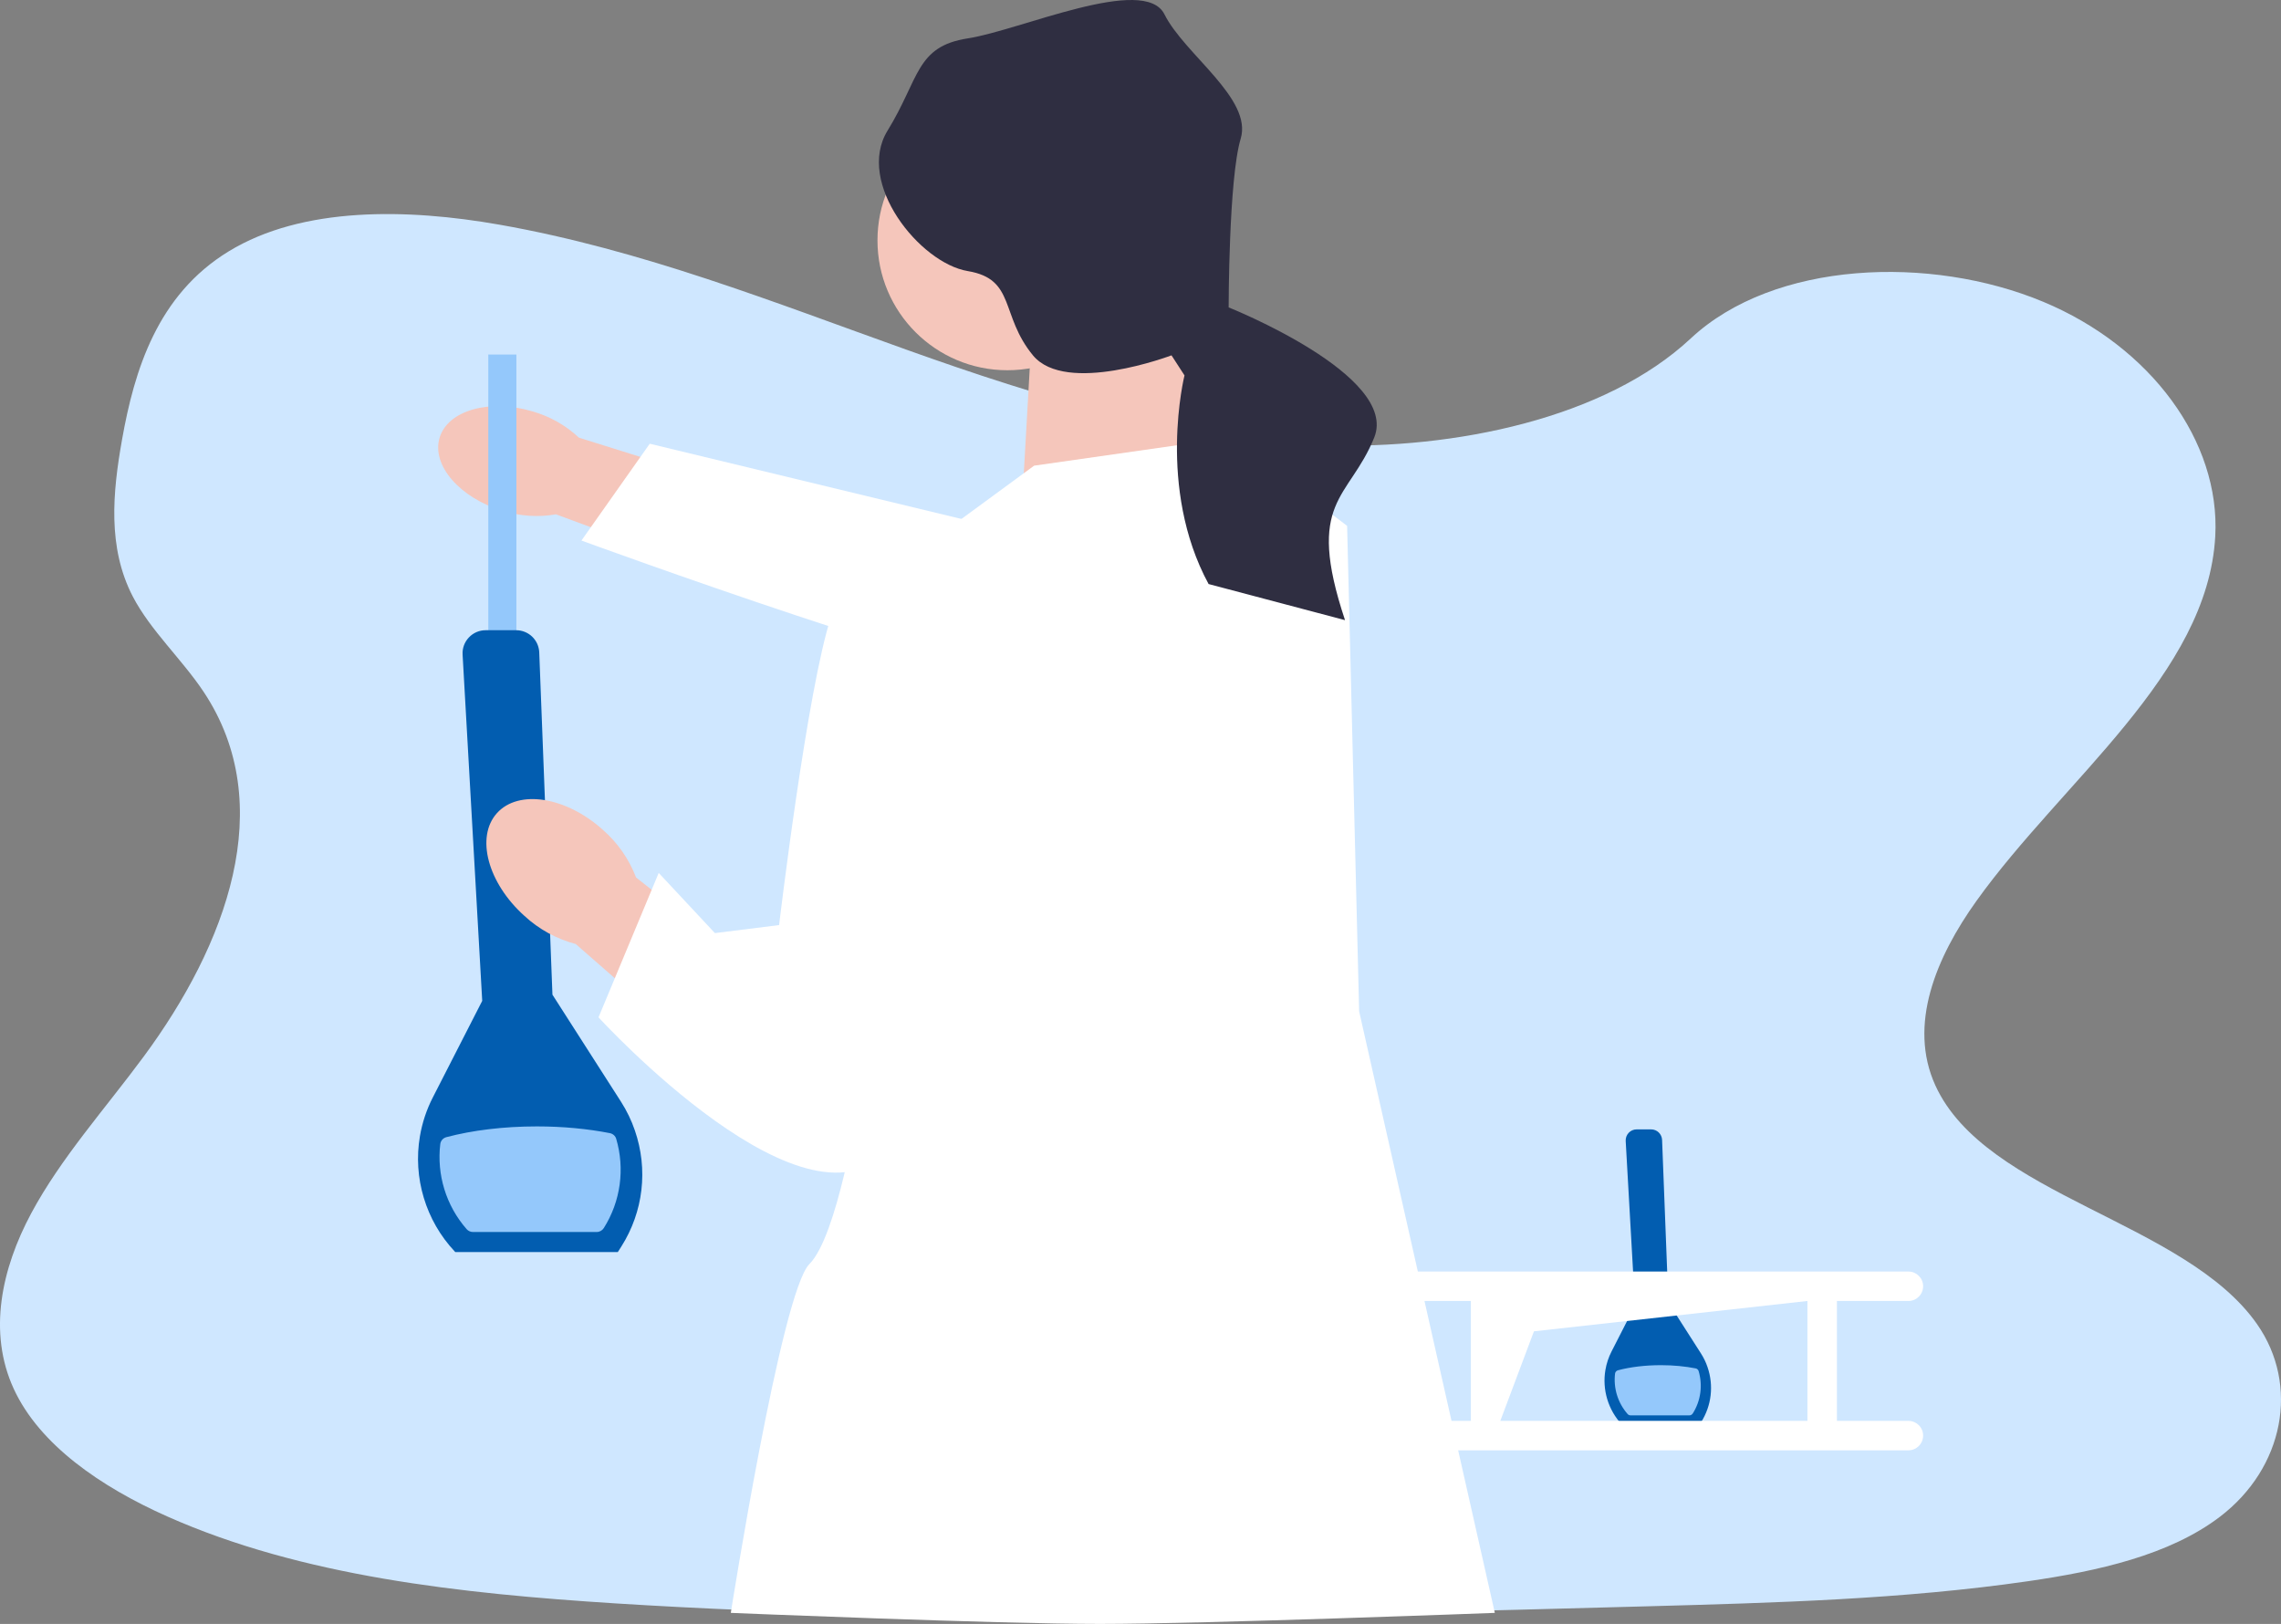 <svg width="309" height="220" viewBox="0 0 309 220" fill="none" xmlns="http://www.w3.org/2000/svg">
<rect x="0" y="0" width="309" height="220" fill="#808080" stroke="none"/>
<path d="M179.535 60.325C159.726 59.692 140.844 53.817 122.841 47.39C104.838 40.963 86.994 33.842 67.648 30.436C55.21 28.243 40.985 27.935 30.965 34.061C21.321 39.955 18.205 50.129 16.53 59.569C15.269 66.673 14.538 74.148 17.983 80.799C20.382 85.415 24.638 89.296 27.582 93.718C37.824 109.104 30.584 128.079 19.483 143.115C14.276 150.171 8.237 156.885 4.219 164.389C0.202 171.893 -1.658 180.489 1.858 188.141C5.343 195.72 13.645 201.423 22.641 205.43C40.911 213.561 62.439 215.887 83.432 217.22C129.902 220.139 176.622 218.874 223.214 217.609C240.458 217.139 257.778 216.665 274.74 214.211C284.159 212.85 293.886 210.691 300.726 205.479C309.406 198.862 311.559 187.66 305.741 179.362C295.983 165.447 269.004 161.99 262.182 147.056C258.429 138.836 262.284 129.678 267.741 122.054C279.442 105.701 299.061 91.353 300.094 72.658C300.805 59.818 291.374 46.962 276.791 40.885C261.508 34.511 240.313 35.316 229.038 45.851C217.428 56.705 197.023 60.881 179.535 60.325Z" fill="#CFE7FF"/>
<path d="M68.118 69.206C62.273 67.456 58.435 63.021 59.55 59.303C60.664 55.585 66.307 53.987 72.151 55.737C74.494 56.406 76.647 57.623 78.425 59.292L103.1 67.016L99.229 78.517L75.315 69.679C72.912 70.098 70.444 69.935 68.118 69.201L68.118 69.206Z" fill="#F5C6BB"/>
<path d="M177.575 72.229L177.874 92.541C177.874 92.541 152.335 92.204 143.397 92.905C134.46 93.612 78.766 73.229 78.766 73.229L88.018 60.113L149.459 74.941L177.575 72.224V72.229Z" fill="white"/>
<path d="M69.954 48.029H66.148V99.666H69.954V48.029Z" fill="#94C8FB"/>
<path d="M83.688 169.621H61.677L61.595 169.534C57.681 165.376 55.92 159.538 56.888 153.918C57.197 152.102 57.779 150.341 58.627 148.683L65.325 135.589L62.666 88.681C62.617 87.812 62.922 86.986 63.52 86.355C64.118 85.725 64.928 85.377 65.798 85.377H69.913C71.604 85.377 72.984 86.698 73.05 88.388L74.838 134.752L84.112 149.232C84.906 150.472 85.542 151.787 86.004 153.146C87.82 158.418 87.157 164.147 84.178 168.86L83.688 169.626L83.688 169.621Z" fill="#025DB0"/>
<path d="M81.79 166.376C81.584 166.702 81.219 166.903 80.828 166.903H64.074C63.753 166.903 63.438 166.767 63.225 166.528C60.399 163.31 59.154 159.098 59.643 154.989C59.697 154.537 60.029 154.168 60.469 154.054C63.965 153.13 68.189 152.597 72.734 152.597C76.289 152.597 79.648 152.928 82.617 153.51C83.024 153.592 83.361 153.885 83.476 154.282C84.661 158.304 84.101 162.723 81.79 166.376Z" fill="#94C8FB"/>
<path d="M161.274 43.516L164.535 65.801L138.441 68.519L140.072 39.711L161.274 43.516Z" fill="#F5C6BB"/>
<path d="M136.466 50.157C146.185 50.157 154.063 42.279 154.063 32.562C154.063 22.845 146.185 14.968 136.466 14.968C126.748 14.968 118.869 22.845 118.869 32.562C118.869 42.279 126.748 50.157 136.466 50.157Z" fill="#F5C6BB"/>
<path d="M81.637 112.391C76.658 107.923 70.254 106.918 67.329 110.146C64.404 113.375 66.068 119.615 71.048 124.083C73.01 125.898 75.391 127.203 77.995 127.893L99.332 146.553L108.134 136.166L86.166 118.876C85.209 116.37 83.654 114.147 81.637 112.391Z" fill="#F5C6BB"/>
<path d="M140.086 63.086L166.723 59.281L182.489 71.239L184.119 137.008L202.5 218.5C202.5 218.5 163 220 149 220C135 220 99 218.5 99 218.5C99 218.5 105.837 175.056 109.643 171.251C113.448 167.447 116.166 150.053 116.166 150.053L123.777 75.044L140.086 63.086Z" fill="white"/>
<path d="M130.006 74.772C130.006 74.772 115.872 73.685 112.61 83.469C109.349 93.253 105.543 125.322 105.543 125.322L96.845 126.409L89.234 118.256L81.08 137.823C81.08 137.823 109.892 169.349 120.765 155.217C131.637 141.085 130.006 74.772 130.006 74.772Z" fill="white"/>
<path d="M166.441 41.644C166.441 41.644 166.441 24.223 168.072 18.788C169.703 13.352 160.461 7.374 157.743 1.938C155.025 -3.497 138.173 4.112 131.106 5.199C124.038 6.286 124.582 10.635 120.233 17.701C115.884 24.767 124.582 35.638 131.106 36.725C137.629 37.812 135.455 42.704 139.929 48.139C144.403 53.575 158.7 48.139 158.7 48.139L160.461 50.857C160.461 50.857 156.656 66.076 163.723 79.121L182.206 84.013C176.77 67.707 182.75 67.707 186.159 59.282C189.567 50.857 166.441 41.644 166.441 41.644Z" fill="#2F2E41"/>
<path d="M230.214 193.037H219.755L219.717 192.999C217.857 191.026 217.02 188.249 217.482 185.58C217.629 184.716 217.906 183.879 218.309 183.091L221.489 176.867L220.228 154.576C220.206 154.163 220.347 153.772 220.63 153.467C220.913 153.168 221.299 153 221.712 153H223.669C224.473 153 225.126 153.631 225.158 154.43L226.012 176.459L230.415 183.341C230.79 183.928 231.095 184.553 231.312 185.2C232.176 187.705 231.861 190.428 230.442 192.668L230.209 193.032H230.214V193.037Z" fill="#025DB0"/>
<path d="M229.305 191.494C229.207 191.652 229.034 191.744 228.849 191.744H220.89C220.738 191.744 220.586 191.679 220.488 191.565C219.145 190.037 218.552 188.032 218.786 186.08C218.813 185.868 218.971 185.689 219.178 185.635C220.841 185.194 222.847 184.944 225.005 184.944C226.696 184.944 228.289 185.102 229.702 185.379C229.898 185.417 230.055 185.559 230.11 185.749C230.675 187.662 230.409 189.76 229.311 191.494H229.305Z" fill="#94C8FB"/>
<path d="M258.53 192.489H248.842V176.248H258.53C259.633 176.248 260.519 175.351 260.519 174.248C260.519 173.145 259.628 172.264 258.53 172.259H190.99C189.886 172.259 189 173.155 189 174.259C189 175.362 189.892 176.243 190.99 176.248H199.253V192.489H190.99C189.886 192.489 189 193.386 189 194.489C189 195.593 189.892 196.473 190.99 196.479H258.53C259.633 196.479 260.519 195.582 260.519 194.479C260.519 193.375 259.628 192.495 258.53 192.489ZM203.243 192.489L207.799 180.357L244.847 176.248V192.489H203.243Z" fill="white"/>
</svg>
